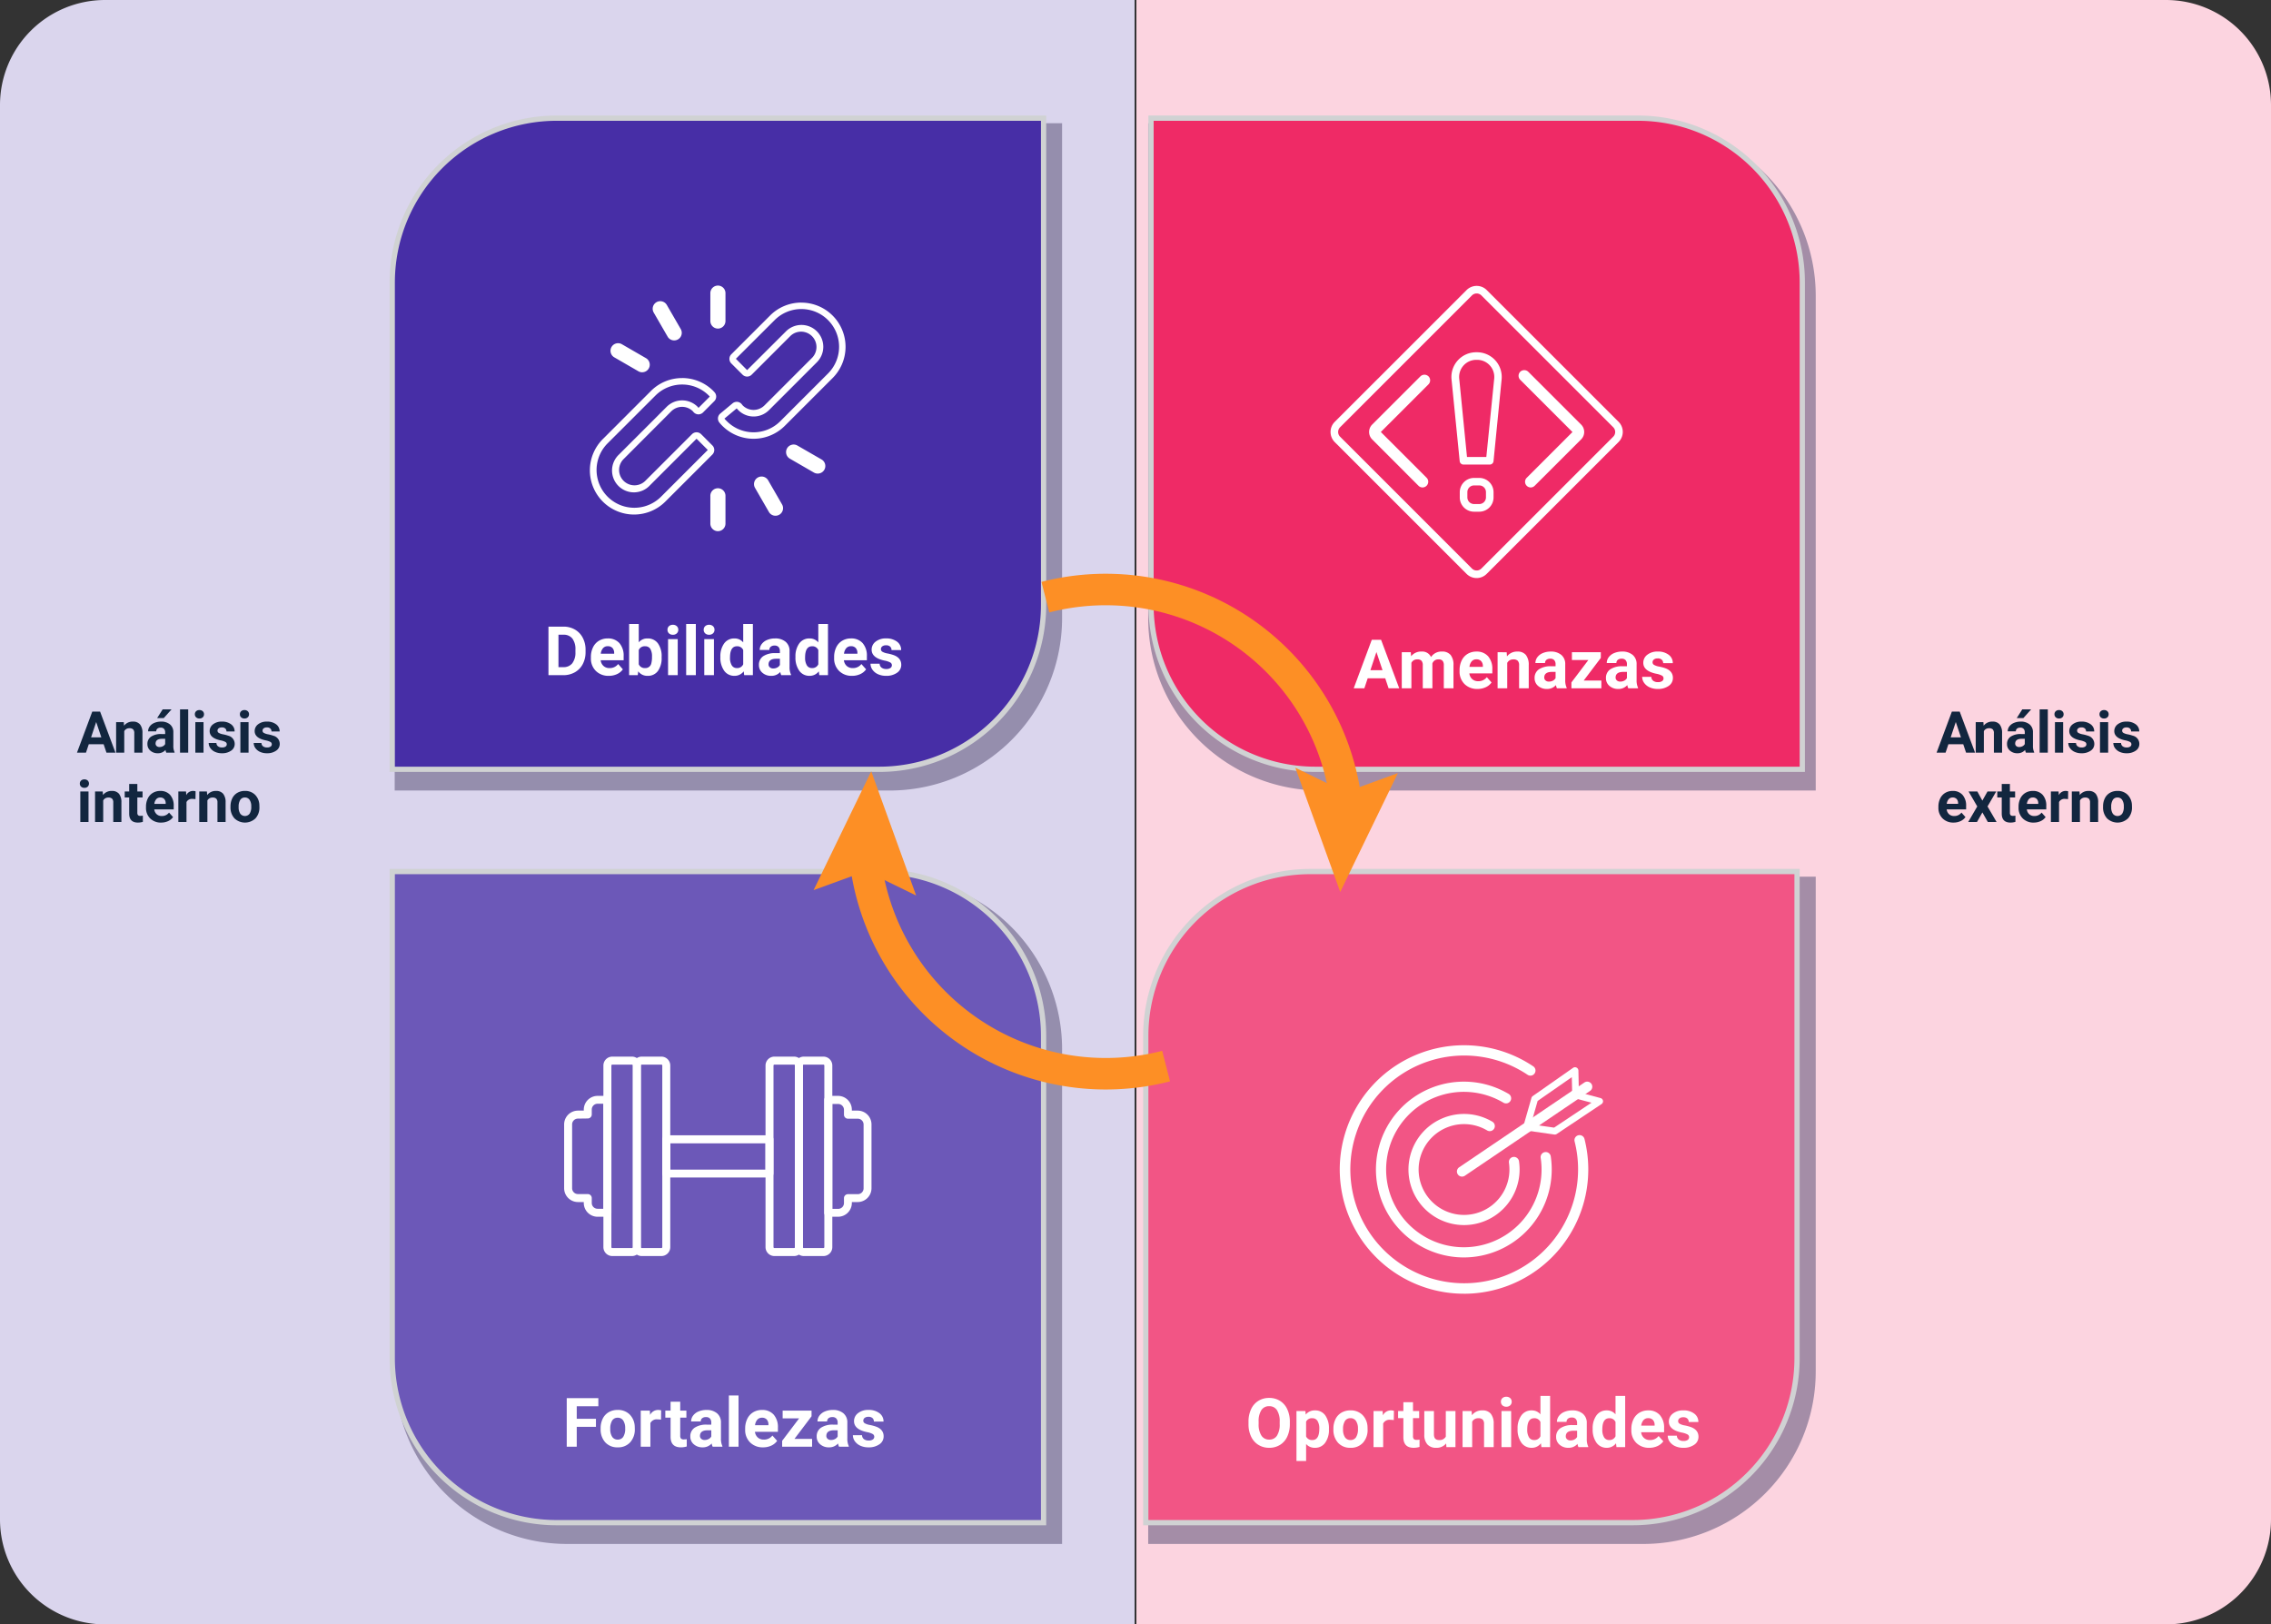 <svg xmlns="http://www.w3.org/2000/svg" width="864.7" height="618.58" viewBox="0 0 864.7 618.58">
  <rect x="0" y="0" width="864.7" height="618.58" fill="#333333" stroke="none"/>
  <g id="img7" transform="translate(9242.35 6785)">
    <g id="cf5_dafo_copia" data-name="cf5_dafo copia" transform="translate(-9430.01 -6866.42)">
      <path id="Trazado_113286" data-name="Trazado 113286" d="M227.66,81.42h392V700h-392a40,40,0,0,1-40-40V121.42a40,40,0,0,1,40-40Z" fill="#dad5ed"/>
      <path id="Trazado_113287" data-name="Trazado 113287" d="M620.36,81.42h392a40,40,0,0,1,40,40V660a40,40,0,0,1-40,40h-392Z" fill="#fcd4e0"/>
      <path id="Trazado_119907" data-name="Trazado 119907" d="M10.227-3.223H4.576L3.5,0H.075L5.9-15.641H8.884L14.738,0H11.312Zm-4.78-2.61h3.91L7.391-11.687ZM17.9-11.623l.1,1.343a4.058,4.058,0,0,1,3.341-1.558,3.372,3.372,0,0,1,2.75,1.085,5.062,5.062,0,0,1,.924,3.244V0H21.9V-7.434a2.014,2.014,0,0,0-.43-1.434,1.924,1.924,0,0,0-1.429-.446A2.136,2.136,0,0,0,18.08-8.2V0h-3.1V-11.623ZM34.1,0a3.447,3.447,0,0,1-.312-1.042A3.756,3.756,0,0,1,30.852.215a4.127,4.127,0,0,1-2.831-.988A3.178,3.178,0,0,1,26.9-3.266,3.285,3.285,0,0,1,28.268-6.1a6.758,6.758,0,0,1,3.958-1h1.429v-.666a1.915,1.915,0,0,0-.414-1.289,1.627,1.627,0,0,0-1.305-.483,1.85,1.85,0,0,0-1.23.376,1.277,1.277,0,0,0-.446,1.031h-3.1A3.118,3.118,0,0,1,27.78-10a4.118,4.118,0,0,1,1.762-1.348,6.42,6.42,0,0,1,2.557-.489,5.073,5.073,0,0,1,3.411,1.08,3.777,3.777,0,0,1,1.262,3.035v5.038a5.557,5.557,0,0,0,.462,2.5V0ZM31.529-2.159A2.674,2.674,0,0,0,32.8-2.465a2.011,2.011,0,0,0,.859-.822v-2H32.5q-2.331,0-2.481,1.611L30-3.491a1.243,1.243,0,0,0,.408.956A1.586,1.586,0,0,0,31.529-2.159ZM32.71-16.5h3.384l-2.976,3.33H30.594ZM42.432,0H39.317V-16.5h3.115Zm5.833,0H45.15V-11.623h3.115Zm-3.3-14.631a1.529,1.529,0,0,1,.467-1.149,1.755,1.755,0,0,1,1.273-.451,1.759,1.759,0,0,1,1.268.451,1.52,1.52,0,0,1,.473,1.149,1.524,1.524,0,0,1-.478,1.16,1.764,1.764,0,0,1-1.262.451,1.764,1.764,0,0,1-1.262-.451A1.524,1.524,0,0,1,44.967-14.631ZM57.117-3.212a1,1,0,0,0-.564-.9,6.406,6.406,0,0,0-1.81-.585Q50.6-5.564,50.6-8.218A3.194,3.194,0,0,1,51.88-10.8a5.178,5.178,0,0,1,3.357-1.037,5.573,5.573,0,0,1,3.54,1.042A3.284,3.284,0,0,1,60.1-8.089H57a1.5,1.5,0,0,0-.43-1.1,1.818,1.818,0,0,0-1.343-.435,1.858,1.858,0,0,0-1.214.354,1.119,1.119,0,0,0-.43.9.957.957,0,0,0,.489.833,5.028,5.028,0,0,0,1.649.548,13.468,13.468,0,0,1,1.955.521,3.212,3.212,0,0,1,2.46,3.126A3.032,3.032,0,0,1,58.771-.768a5.885,5.885,0,0,1-3.523.983,6.147,6.147,0,0,1-2.594-.521,4.353,4.353,0,0,1-1.778-1.429,3.32,3.32,0,0,1-.645-1.96h2.943a1.621,1.621,0,0,0,.612,1.268,2.429,2.429,0,0,0,1.525.44,2.248,2.248,0,0,0,1.348-.338A1.053,1.053,0,0,0,57.117-3.212ZM65.41,0H62.294V-11.623H65.41Zm-3.3-14.631a1.529,1.529,0,0,1,.467-1.149,1.755,1.755,0,0,1,1.273-.451,1.759,1.759,0,0,1,1.268.451,1.52,1.52,0,0,1,.473,1.149,1.524,1.524,0,0,1-.478,1.16,1.764,1.764,0,0,1-1.262.451,1.764,1.764,0,0,1-1.262-.451A1.524,1.524,0,0,1,62.112-14.631ZM74.261-3.212a1,1,0,0,0-.564-.9,6.406,6.406,0,0,0-1.81-.585q-4.146-.87-4.146-3.523A3.194,3.194,0,0,1,69.024-10.8a5.178,5.178,0,0,1,3.357-1.037,5.573,5.573,0,0,1,3.54,1.042,3.284,3.284,0,0,1,1.327,2.707h-3.1a1.5,1.5,0,0,0-.43-1.1,1.818,1.818,0,0,0-1.343-.435,1.858,1.858,0,0,0-1.214.354,1.119,1.119,0,0,0-.43.9.957.957,0,0,0,.489.833,5.028,5.028,0,0,0,1.649.548,13.468,13.468,0,0,1,1.955.521,3.212,3.212,0,0,1,2.46,3.126A3.032,3.032,0,0,1,75.915-.768a5.885,5.885,0,0,1-3.523.983A6.147,6.147,0,0,1,69.8-.306,4.353,4.353,0,0,1,68.02-1.735a3.32,3.32,0,0,1-.645-1.96h2.943a1.621,1.621,0,0,0,.612,1.268,2.429,2.429,0,0,0,1.525.44A2.248,2.248,0,0,0,73.8-2.326,1.053,1.053,0,0,0,74.261-3.212ZM4.469,26.4H1.354V14.777H4.469Zm-3.3-14.631a1.529,1.529,0,0,1,.467-1.149,1.755,1.755,0,0,1,1.273-.451,1.759,1.759,0,0,1,1.268.451,1.64,1.64,0,0,1-.005,2.31,1.764,1.764,0,0,1-1.262.451,1.764,1.764,0,0,1-1.262-.451A1.524,1.524,0,0,1,1.171,11.769Zm8.712,3.008.1,1.343a4.058,4.058,0,0,1,3.341-1.558,3.372,3.372,0,0,1,2.75,1.085,5.062,5.062,0,0,1,.924,3.244V26.4h-3.1V18.966a2.014,2.014,0,0,0-.43-1.434,1.924,1.924,0,0,0-1.429-.446A2.136,2.136,0,0,0,10.065,18.2v8.2h-3.1V14.777ZM23.063,11.92v2.857h1.987v2.277H23.063v5.8a1.385,1.385,0,0,0,.247.924,1.241,1.241,0,0,0,.945.279,4.951,4.951,0,0,0,.913-.075v2.353a6.391,6.391,0,0,1-1.88.279q-3.266,0-3.33-3.3V17.054h-1.7V14.777h1.7V11.92Zm9.066,14.7a5.706,5.706,0,0,1-4.163-1.568,5.575,5.575,0,0,1-1.606-4.179v-.3a7.021,7.021,0,0,1,.677-3.131,4.967,4.967,0,0,1,1.917-2.127,5.382,5.382,0,0,1,2.831-.747,4.824,4.824,0,0,1,3.754,1.5,6.111,6.111,0,0,1,1.37,4.265V21.6h-7.4a2.884,2.884,0,0,0,.908,1.826,2.744,2.744,0,0,0,1.917.688,3.351,3.351,0,0,0,2.8-1.3l1.525,1.708a4.66,4.66,0,0,1-1.891,1.542A6.2,6.2,0,0,1,32.13,26.615Zm-.354-9.55a1.94,1.94,0,0,0-1.5.626,3.241,3.241,0,0,0-.736,1.791h4.318v-.248a2.311,2.311,0,0,0-.559-1.6A2,2,0,0,0,31.775,17.065Zm13.428.623a8.434,8.434,0,0,0-1.117-.086,2.274,2.274,0,0,0-2.31,1.192V26.4h-3.1V14.777H41.6l.086,1.386a2.877,2.877,0,0,1,2.589-1.6,3.253,3.253,0,0,1,.967.14Zm4.351-2.911.1,1.343a4.058,4.058,0,0,1,3.341-1.558,3.372,3.372,0,0,1,2.75,1.085,5.062,5.062,0,0,1,.924,3.244V26.4h-3.1V18.966a2.014,2.014,0,0,0-.43-1.434,1.924,1.924,0,0,0-1.429-.446A2.136,2.136,0,0,0,49.736,18.2v8.2h-3.1V14.777Zm8.98,5.7A6.893,6.893,0,0,1,59.2,17.4,4.876,4.876,0,0,1,61.118,15.3a5.594,5.594,0,0,1,2.906-.741A5.293,5.293,0,0,1,67.864,16a5.777,5.777,0,0,1,1.66,3.91l.021.795A6.075,6.075,0,0,1,68.052,25,5.787,5.787,0,0,1,60.033,25a6.182,6.182,0,0,1-1.5-4.383Zm3.1.22a4.345,4.345,0,0,0,.623,2.534,2.238,2.238,0,0,0,3.545.011,4.754,4.754,0,0,0,.634-2.77,4.3,4.3,0,0,0-.634-2.518,2.06,2.06,0,0,0-1.783-.893,2.027,2.027,0,0,0-1.762.888A4.834,4.834,0,0,0,61.639,20.7Z" transform="translate(216.89 368.05)" fill="#12263f"/>
      <path id="Trazado_119902" data-name="Trazado 119902" d="M10.227-3.223H4.576L3.5,0H.075L5.9-15.641H8.884L14.738,0H11.312Zm-4.78-2.61h3.91L7.391-11.687ZM17.9-11.623l.1,1.343a4.058,4.058,0,0,1,3.341-1.558,3.372,3.372,0,0,1,2.75,1.085,5.062,5.062,0,0,1,.924,3.244V0H21.9V-7.434a2.014,2.014,0,0,0-.43-1.434,1.924,1.924,0,0,0-1.429-.446A2.136,2.136,0,0,0,18.08-8.2V0h-3.1V-11.623ZM34.1,0a3.447,3.447,0,0,1-.312-1.042A3.756,3.756,0,0,1,30.852.215a4.127,4.127,0,0,1-2.831-.988A3.178,3.178,0,0,1,26.9-3.266,3.285,3.285,0,0,1,28.268-6.1a6.758,6.758,0,0,1,3.958-1h1.429v-.666a1.915,1.915,0,0,0-.414-1.289,1.627,1.627,0,0,0-1.305-.483,1.85,1.85,0,0,0-1.23.376,1.277,1.277,0,0,0-.446,1.031h-3.1A3.118,3.118,0,0,1,27.78-10a4.118,4.118,0,0,1,1.762-1.348,6.42,6.42,0,0,1,2.557-.489,5.073,5.073,0,0,1,3.411,1.08,3.777,3.777,0,0,1,1.262,3.035v5.038a5.557,5.557,0,0,0,.462,2.5V0ZM31.529-2.159A2.674,2.674,0,0,0,32.8-2.465a2.011,2.011,0,0,0,.859-.822v-2H32.5q-2.331,0-2.481,1.611L30-3.491a1.243,1.243,0,0,0,.408.956A1.586,1.586,0,0,0,31.529-2.159ZM32.71-16.5h3.384l-2.976,3.33H30.594ZM42.432,0H39.317V-16.5h3.115Zm5.833,0H45.15V-11.623h3.115Zm-3.3-14.631a1.529,1.529,0,0,1,.467-1.149,1.755,1.755,0,0,1,1.273-.451,1.759,1.759,0,0,1,1.268.451,1.52,1.52,0,0,1,.473,1.149,1.524,1.524,0,0,1-.478,1.16,1.764,1.764,0,0,1-1.262.451,1.764,1.764,0,0,1-1.262-.451A1.524,1.524,0,0,1,44.967-14.631ZM57.117-3.212a1,1,0,0,0-.564-.9,6.406,6.406,0,0,0-1.81-.585Q50.6-5.564,50.6-8.218A3.194,3.194,0,0,1,51.88-10.8a5.178,5.178,0,0,1,3.357-1.037,5.573,5.573,0,0,1,3.54,1.042A3.284,3.284,0,0,1,60.1-8.089H57a1.5,1.5,0,0,0-.43-1.1,1.818,1.818,0,0,0-1.343-.435,1.858,1.858,0,0,0-1.214.354,1.119,1.119,0,0,0-.43.9.957.957,0,0,0,.489.833,5.028,5.028,0,0,0,1.649.548,13.468,13.468,0,0,1,1.955.521,3.212,3.212,0,0,1,2.46,3.126A3.032,3.032,0,0,1,58.771-.768a5.885,5.885,0,0,1-3.523.983,6.147,6.147,0,0,1-2.594-.521,4.353,4.353,0,0,1-1.778-1.429,3.32,3.32,0,0,1-.645-1.96h2.943a1.621,1.621,0,0,0,.612,1.268,2.429,2.429,0,0,0,1.525.44,2.248,2.248,0,0,0,1.348-.338A1.053,1.053,0,0,0,57.117-3.212ZM65.41,0H62.294V-11.623H65.41Zm-3.3-14.631a1.529,1.529,0,0,1,.467-1.149,1.755,1.755,0,0,1,1.273-.451,1.759,1.759,0,0,1,1.268.451,1.52,1.52,0,0,1,.473,1.149,1.524,1.524,0,0,1-.478,1.16,1.764,1.764,0,0,1-1.262.451,1.764,1.764,0,0,1-1.262-.451A1.524,1.524,0,0,1,62.112-14.631ZM74.261-3.212a1,1,0,0,0-.564-.9,6.406,6.406,0,0,0-1.81-.585q-4.146-.87-4.146-3.523A3.194,3.194,0,0,1,69.024-10.8a5.178,5.178,0,0,1,3.357-1.037,5.573,5.573,0,0,1,3.54,1.042,3.284,3.284,0,0,1,1.327,2.707h-3.1a1.5,1.5,0,0,0-.43-1.1,1.818,1.818,0,0,0-1.343-.435,1.858,1.858,0,0,0-1.214.354,1.119,1.119,0,0,0-.43.9.957.957,0,0,0,.489.833,5.028,5.028,0,0,0,1.649.548,13.468,13.468,0,0,1,1.955.521,3.212,3.212,0,0,1,2.46,3.126A3.032,3.032,0,0,1,75.915-.768a5.885,5.885,0,0,1-3.523.983A6.147,6.147,0,0,1,69.8-.306,4.353,4.353,0,0,1,68.02-1.735a3.32,3.32,0,0,1-.645-1.96h2.943a1.621,1.621,0,0,0,.612,1.268,2.429,2.429,0,0,0,1.525.44A2.248,2.248,0,0,0,73.8-2.326,1.053,1.053,0,0,0,74.261-3.212ZM6.542,26.615a5.706,5.706,0,0,1-4.163-1.568A5.575,5.575,0,0,1,.773,20.868v-.3a7.021,7.021,0,0,1,.677-3.131,4.967,4.967,0,0,1,1.917-2.127A5.382,5.382,0,0,1,6.2,14.562a4.824,4.824,0,0,1,3.754,1.5,6.111,6.111,0,0,1,1.37,4.265V21.6h-7.4a2.884,2.884,0,0,0,.908,1.826,2.744,2.744,0,0,0,1.917.688,3.351,3.351,0,0,0,2.8-1.3l1.525,1.708a4.66,4.66,0,0,1-1.891,1.542A6.2,6.2,0,0,1,6.542,26.615Zm-.354-9.55a1.94,1.94,0,0,0-1.5.626,3.241,3.241,0,0,0-.736,1.791H8.271v-.248a2.311,2.311,0,0,0-.559-1.6A2,2,0,0,0,6.188,17.065ZM17.51,18.247l1.955-3.47h3.319L19.476,20.47l3.448,5.93h-3.33l-2.073-3.652L15.458,26.4H12.117l3.448-5.93-3.3-5.693H15.6ZM27.994,11.92v2.857h1.987v2.277H27.994v5.8a1.385,1.385,0,0,0,.247.924,1.241,1.241,0,0,0,.945.279,4.951,4.951,0,0,0,.913-.075v2.353a6.391,6.391,0,0,1-1.88.279q-3.266,0-3.33-3.3V17.054h-1.7V14.777h1.7V11.92Zm9.066,14.7A5.706,5.706,0,0,1,32.9,25.046a5.575,5.575,0,0,1-1.606-4.179v-.3a7.021,7.021,0,0,1,.677-3.131,4.967,4.967,0,0,1,1.917-2.127,5.382,5.382,0,0,1,2.831-.747,4.824,4.824,0,0,1,3.754,1.5,6.111,6.111,0,0,1,1.37,4.265V21.6h-7.4a2.884,2.884,0,0,0,.908,1.826,2.744,2.744,0,0,0,1.917.688,3.351,3.351,0,0,0,2.8-1.3l1.525,1.708A4.66,4.66,0,0,1,39.7,26.062,6.2,6.2,0,0,1,37.061,26.615Zm-.354-9.55a1.94,1.94,0,0,0-1.5.626,3.241,3.241,0,0,0-.736,1.791H38.79v-.248a2.311,2.311,0,0,0-.559-1.6A2,2,0,0,0,36.706,17.065Zm13.428.623a8.434,8.434,0,0,0-1.117-.086,2.274,2.274,0,0,0-2.31,1.192V26.4H43.6V14.777h2.933l.086,1.386a2.877,2.877,0,0,1,2.589-1.6,3.253,3.253,0,0,1,.967.14Zm4.351-2.911.1,1.343a4.058,4.058,0,0,1,3.341-1.558,3.372,3.372,0,0,1,2.75,1.085,5.062,5.062,0,0,1,.924,3.244V26.4h-3.1V18.966a2.014,2.014,0,0,0-.43-1.434,1.924,1.924,0,0,0-1.429-.446A2.136,2.136,0,0,0,54.667,18.2v8.2h-3.1V14.777Zm8.98,5.7a6.893,6.893,0,0,1,.666-3.083A4.876,4.876,0,0,1,66.048,15.3a5.594,5.594,0,0,1,2.906-.741A5.293,5.293,0,0,1,72.794,16a5.777,5.777,0,0,1,1.66,3.91l.021.795A6.075,6.075,0,0,1,72.982,25,5.787,5.787,0,0,1,64.963,25a6.182,6.182,0,0,1-1.5-4.383Zm3.1.22a4.345,4.345,0,0,0,.623,2.534,2.238,2.238,0,0,0,3.545.011,4.754,4.754,0,0,0,.634-2.77,4.3,4.3,0,0,0-.634-2.518,2.06,2.06,0,0,0-1.783-.893,2.027,2.027,0,0,0-1.762.888A4.834,4.834,0,0,0,66.569,20.7Z" transform="translate(924.95 368.05)" fill="#12263f"/>
    </g>
    <g id="cf5_dafo" transform="translate(-9243 -6762.16)">
      <g id="Grupo_55976" data-name="Grupo 55976" opacity="0.56">
        <path id="Trazado_113338" data-name="Trazado 113338" d="M405.05,24.08V212.6a65.69,65.69,0,0,1-65.62,65.6H150.93V89.69a65.68,65.68,0,0,1,65.6-65.61Z" fill="#5e567b"/>
        <path id="Trazado_113339" data-name="Trazado 113339" d="M692,89.69V278.2H503.45a65.69,65.69,0,0,1-65.62-65.6V24.08H626.35A65.69,65.69,0,0,1,692,89.69Z" fill="#5e567b"/>
        <path id="Trazado_113340" data-name="Trazado 113340" d="M405.05,376.6V565.11H216.53a65.67,65.67,0,0,1-65.6-65.61V311h188.5a65.68,65.68,0,0,1,65.62,65.6Z" fill="#5e567b"/>
        <path id="Trazado_113341" data-name="Trazado 113341" d="M692,311V499.5a65.68,65.68,0,0,1-65.61,65.61H437.83V376.6A65.68,65.68,0,0,1,503.45,311Z" fill="#5e567b"/>
      </g>
      <path id="Trazado_113342" data-name="Trazado 113342" d="M684.89,309.06V494.5A62.61,62.61,0,0,1,622.35,557H436.91V371.6a62.6,62.6,0,0,1,62.54-62.54Z" fill="#f25585" stroke="#d0d2d3" stroke-miterlimit="10" stroke-width="2"/>
      <path id="Trazado_119904" data-name="Trazado 119904" d="M16.834-8.823a11.159,11.159,0,0,1-.965,4.786A7.266,7.266,0,0,1,13.108-.863,7.638,7.638,0,0,1,8.988.254a7.69,7.69,0,0,1-4.1-1.1A7.338,7.338,0,0,1,2.095-4.005a10.839,10.839,0,0,1-1-4.716v-.914a11.1,11.1,0,0,1,.984-4.805,7.326,7.326,0,0,1,2.78-3.187,7.648,7.648,0,0,1,4.107-1.111,7.648,7.648,0,0,1,4.107,1.111,7.326,7.326,0,0,1,2.78,3.187,11.068,11.068,0,0,1,.984,4.792Zm-3.859-.838a7.779,7.779,0,0,0-1.041-4.418A3.393,3.393,0,0,0,8.963-15.59,3.394,3.394,0,0,0,6-14.1,7.69,7.69,0,0,0,4.951-9.725v.9A7.876,7.876,0,0,0,5.992-4.431a3.384,3.384,0,0,0,3,1.562,3.353,3.353,0,0,0,2.945-1.5A7.83,7.83,0,0,0,12.975-8.76Zm18.751,2.92a8.238,8.238,0,0,1-1.441,5.084A4.62,4.62,0,0,1,26.394.254a4.279,4.279,0,0,1-3.364-1.447V5.281H19.36V-13.736h3.4l.127,1.346a4.312,4.312,0,0,1,3.479-1.6,4.651,4.651,0,0,1,3.948,1.879,8.461,8.461,0,0,1,1.409,5.18Zm-3.669-.267a5.406,5.406,0,0,0-.679-2.958A2.212,2.212,0,0,0,25.4-11.007a2.4,2.4,0,0,0-2.374,1.32v5.624a2.443,2.443,0,0,0,2.4,1.358Q28.057-2.7,28.057-7.008ZM33.427-7a8.146,8.146,0,0,1,.787-3.644,5.762,5.762,0,0,1,2.266-2.476,6.611,6.611,0,0,1,3.434-.876,6.255,6.255,0,0,1,4.539,1.7,6.827,6.827,0,0,1,1.961,4.621l.025.939a7.18,7.18,0,0,1-1.765,5.072A6.134,6.134,0,0,1,39.939.254,6.164,6.164,0,0,1,35.2-1.65a7.306,7.306,0,0,1-1.771-5.18Zm3.669.26a5.135,5.135,0,0,0,.736,2.994A2.429,2.429,0,0,0,39.939-2.7a2.435,2.435,0,0,0,2.082-1.024A5.618,5.618,0,0,0,42.771-7a5.083,5.083,0,0,0-.749-2.975,2.435,2.435,0,0,0-2.107-1.055,2.4,2.4,0,0,0-2.082,1.049A5.713,5.713,0,0,0,37.1-6.735ZM56.418-10.3a9.968,9.968,0,0,0-1.32-.1,2.687,2.687,0,0,0-2.729,1.409V0H48.7V-13.736h3.466l.1,1.638a3.4,3.4,0,0,1,3.06-1.892,3.844,3.844,0,0,1,1.143.165Zm7.312-6.817v3.377h2.349v2.691H63.73v6.855A1.637,1.637,0,0,0,64.022-3.1a1.466,1.466,0,0,0,1.117.33,5.851,5.851,0,0,0,1.079-.089v2.78A7.553,7.553,0,0,1,64,.254q-3.859,0-3.936-3.9v-7.4H58.055v-2.691h2.006v-3.377ZM76.349-1.4A4.6,4.6,0,0,1,72.591.254a4.339,4.339,0,0,1-3.371-1.27,5.419,5.419,0,0,1-1.187-3.72v-9H71.7v8.884Q71.7-2.7,73.658-2.7A2.649,2.649,0,0,0,76.222-4v-9.736H79.9V0H76.451Zm9.7-12.34.114,1.587a4.8,4.8,0,0,1,3.948-1.841,3.986,3.986,0,0,1,3.25,1.282,5.983,5.983,0,0,1,1.092,3.834V0H90.784V-8.785a2.38,2.38,0,0,0-.508-1.695,2.273,2.273,0,0,0-1.688-.527,2.524,2.524,0,0,0-2.323,1.32V0H82.6V-13.736ZM101.1,0H97.423V-13.736H101.1Zm-3.9-17.291a1.807,1.807,0,0,1,.552-1.358,2.075,2.075,0,0,1,1.5-.533,2.079,2.079,0,0,1,1.5.533,1.8,1.8,0,0,1,.559,1.358,1.8,1.8,0,0,1-.565,1.371,2.084,2.084,0,0,1-1.492.533,2.084,2.084,0,0,1-1.492-.533A1.8,1.8,0,0,1,97.208-17.291ZM103.555-6.97A8.278,8.278,0,0,1,105-12.086a4.675,4.675,0,0,1,3.942-1.9,4.207,4.207,0,0,1,3.313,1.5V-19.5h3.682V0H112.62l-.178-1.46A4.318,4.318,0,0,1,108.913.254a4.663,4.663,0,0,1-3.891-1.911A8.545,8.545,0,0,1,103.555-6.97Zm3.669.273a5.423,5.423,0,0,0,.673,2.963,2.192,2.192,0,0,0,1.955,1.03,2.455,2.455,0,0,0,2.4-1.437V-9.57a2.42,2.42,0,0,0-2.374-1.437Q107.224-11.007,107.224-6.7ZM126.737,0a4.074,4.074,0,0,1-.368-1.231A4.439,4.439,0,0,1,122.9.254a4.877,4.877,0,0,1-3.345-1.168,3.756,3.756,0,0,1-1.327-2.945,3.882,3.882,0,0,1,1.619-3.352,7.987,7.987,0,0,1,4.678-1.181h1.688v-.787a2.264,2.264,0,0,0-.489-1.523,1.923,1.923,0,0,0-1.542-.571,2.186,2.186,0,0,0-1.454.444A1.509,1.509,0,0,0,122.2-9.61h-3.669a3.686,3.686,0,0,1,.736-2.209,4.867,4.867,0,0,1,2.082-1.593,7.588,7.588,0,0,1,3.021-.578,6,6,0,0,1,4.031,1.276A4.463,4.463,0,0,1,129.9-9.128v5.954a6.567,6.567,0,0,0,.546,2.958V0ZM123.7-2.552a3.16,3.16,0,0,0,1.5-.362,2.376,2.376,0,0,0,1.016-.971V-6.246h-1.371q-2.755,0-2.933,1.9l-.013.216A1.469,1.469,0,0,0,122.382-3,1.874,1.874,0,0,0,123.7-2.552Zm8.442-4.418a8.278,8.278,0,0,1,1.441-5.116,4.675,4.675,0,0,1,3.942-1.9,4.207,4.207,0,0,1,3.313,1.5V-19.5h3.682V0h-3.313l-.178-1.46A4.318,4.318,0,0,1,137.5.254a4.663,4.663,0,0,1-3.891-1.911A8.545,8.545,0,0,1,132.145-6.97Zm3.669.273a5.423,5.423,0,0,0,.673,2.963,2.192,2.192,0,0,0,1.955,1.03,2.455,2.455,0,0,0,2.4-1.437V-9.57a2.42,2.42,0,0,0-2.374-1.437Q135.814-11.007,135.814-6.7ZM153.689.254A6.743,6.743,0,0,1,148.77-1.6a6.588,6.588,0,0,1-1.9-4.938v-.355a8.3,8.3,0,0,1,.8-3.7,5.87,5.87,0,0,1,2.266-2.514,6.36,6.36,0,0,1,3.345-.882,5.7,5.7,0,0,1,4.437,1.777,7.222,7.222,0,0,1,1.619,5.04v1.5h-8.747a3.408,3.408,0,0,0,1.073,2.158,3.243,3.243,0,0,0,2.266.813,3.96,3.96,0,0,0,3.313-1.536l1.8,2.019A5.508,5.508,0,0,1,156.812-.4,7.331,7.331,0,0,1,153.689.254Zm-.419-11.286a2.293,2.293,0,0,0-1.771.74,3.83,3.83,0,0,0-.87,2.117h5.1v-.293a2.731,2.731,0,0,0-.66-1.894A2.365,2.365,0,0,0,153.27-11.032ZM168.86-3.8a1.182,1.182,0,0,0-.667-1.06,7.571,7.571,0,0,0-2.139-.692q-4.9-1.028-4.9-4.164a3.774,3.774,0,0,1,1.517-3.053,6.12,6.12,0,0,1,3.967-1.225,6.587,6.587,0,0,1,4.183,1.231,3.881,3.881,0,0,1,1.568,3.2H168.72a1.775,1.775,0,0,0-.508-1.3,2.149,2.149,0,0,0-1.587-.514,2.2,2.2,0,0,0-1.435.419,1.322,1.322,0,0,0-.508,1.066,1.131,1.131,0,0,0,.578.984,5.942,5.942,0,0,0,1.949.647,15.917,15.917,0,0,1,2.311.616q2.907,1.066,2.907,3.694a3.583,3.583,0,0,1-1.612,3.041A6.955,6.955,0,0,1,166.651.254a7.264,7.264,0,0,1-3.066-.616,5.144,5.144,0,0,1-2.1-1.688,3.923,3.923,0,0,1-.762-2.317H164.2a1.915,1.915,0,0,0,.724,1.5,2.87,2.87,0,0,0,1.8.521,2.657,2.657,0,0,0,1.593-.4A1.244,1.244,0,0,0,168.86-3.8Z" transform="translate(474.93 528.24)" fill="#fff"/>
      <path id="Trazado_113343" data-name="Trazado 113343" d="M398,22.16V207.6a62.6,62.6,0,0,1-62.54,62.52H150V84.69a62.61,62.61,0,0,1,62.54-62.53Z" fill="#472ea6" stroke="#d0d2d3" stroke-miterlimit="10" stroke-width="2"/>
      <path id="Trazado_113344" data-name="Trazado 113344" d="M686.89,84.69V270.12H501.45a62.6,62.6,0,0,1-62.54-62.52V22.16H624.35a62.61,62.61,0,0,1,62.54,62.53Z" fill="#ef2a66" stroke="#d0d2d3" stroke-miterlimit="10" stroke-width="2"/>
      <path id="Trazado_113345" data-name="Trazado 113345" d="M398,371.6V557H212.53A62.62,62.62,0,0,1,150,494.5V309.06H335.43A62.6,62.6,0,0,1,398,371.6Z" fill="#6c58b8" stroke="#d0d2d3" stroke-miterlimit="10" stroke-width="2"/>
      <path id="Trazado_119906" data-name="Trazado 119906" d="M1.65,0V-18.484H7.338a8.637,8.637,0,0,1,4.361,1.1,7.658,7.658,0,0,1,3,3.123,9.633,9.633,0,0,1,1.079,4.6v.851a9.66,9.66,0,0,1-1.06,4.583,7.592,7.592,0,0,1-2.99,3.11A8.7,8.7,0,0,1,7.376,0ZM5.459-15.4V-3.06H7.3a4.136,4.136,0,0,0,3.415-1.46A6.6,6.6,0,0,0,11.921-8.7v-.978a6.7,6.7,0,0,0-1.168-4.272A4.122,4.122,0,0,0,7.338-15.4ZM24.629.254A6.743,6.743,0,0,1,19.709-1.6a6.588,6.588,0,0,1-1.9-4.938v-.355a8.3,8.3,0,0,1,.8-3.7,5.87,5.87,0,0,1,2.266-2.514,6.36,6.36,0,0,1,3.345-.882,5.7,5.7,0,0,1,4.437,1.777,7.222,7.222,0,0,1,1.619,5.04v1.5H21.531A3.408,3.408,0,0,0,22.6-3.517,3.243,3.243,0,0,0,24.87-2.7,3.96,3.96,0,0,0,28.184-4.24l1.8,2.019A5.508,5.508,0,0,1,27.752-.4,7.331,7.331,0,0,1,24.629.254ZM24.21-11.032a2.293,2.293,0,0,0-1.771.74,3.83,3.83,0,0,0-.87,2.117h5.1v-.293a2.731,2.731,0,0,0-.66-1.894A2.365,2.365,0,0,0,24.21-11.032ZM44.738-6.741a8.318,8.318,0,0,1-1.409,5.148A4.668,4.668,0,0,1,39.394.254,4.289,4.289,0,0,1,35.826-1.46L35.661,0h-3.3V-19.5h3.669v7a4.178,4.178,0,0,1,3.339-1.485,4.706,4.706,0,0,1,3.942,1.847,8.33,8.33,0,0,1,1.428,5.2Zm-3.669-.267a5.464,5.464,0,0,0-.66-3.041,2.232,2.232,0,0,0-1.968-.958,2.42,2.42,0,0,0-2.412,1.435v5.421A2.453,2.453,0,0,0,38.467-2.7,2.265,2.265,0,0,0,40.8-4.456,9.038,9.038,0,0,0,41.069-7.008ZM50.87,0H47.188V-13.736H50.87Zm-3.9-17.291a1.807,1.807,0,0,1,.552-1.358,2.075,2.075,0,0,1,1.5-.533,2.079,2.079,0,0,1,1.5.533,1.8,1.8,0,0,1,.559,1.358,1.8,1.8,0,0,1-.565,1.371,2.084,2.084,0,0,1-1.492.533,2.084,2.084,0,0,1-1.492-.533A1.8,1.8,0,0,1,46.973-17.291ZM57.764,0H54.082V-19.5h3.682Zm6.894,0H60.976V-13.736h3.682Zm-3.9-17.291a1.807,1.807,0,0,1,.552-1.358,2.075,2.075,0,0,1,1.5-.533,2.079,2.079,0,0,1,1.5.533,1.8,1.8,0,0,1,.559,1.358,1.8,1.8,0,0,1-.565,1.371,2.084,2.084,0,0,1-1.492.533,2.084,2.084,0,0,1-1.492-.533A1.8,1.8,0,0,1,60.76-17.291ZM67.107-6.97a8.278,8.278,0,0,1,1.441-5.116,4.675,4.675,0,0,1,3.942-1.9,4.207,4.207,0,0,1,3.313,1.5V-19.5h3.682V0H76.172l-.178-1.46A4.318,4.318,0,0,1,72.465.254a4.663,4.663,0,0,1-3.891-1.911A8.545,8.545,0,0,1,67.107-6.97Zm3.669.273a5.423,5.423,0,0,0,.673,2.963A2.192,2.192,0,0,0,73.4-2.7a2.455,2.455,0,0,0,2.4-1.437V-9.57a2.42,2.42,0,0,0-2.374-1.437Q70.776-11.007,70.776-6.7ZM90.289,0a4.074,4.074,0,0,1-.368-1.231A4.439,4.439,0,0,1,86.455.254,4.877,4.877,0,0,1,83.11-.914a3.756,3.756,0,0,1-1.327-2.945A3.882,3.882,0,0,1,83.4-7.211,7.987,7.987,0,0,1,88.08-8.392h1.688v-.787A2.264,2.264,0,0,0,89.28-10.7a1.923,1.923,0,0,0-1.542-.571,2.186,2.186,0,0,0-1.454.444,1.509,1.509,0,0,0-.527,1.219H82.088a3.686,3.686,0,0,1,.736-2.209,4.867,4.867,0,0,1,2.082-1.593,7.588,7.588,0,0,1,3.021-.578,6,6,0,0,1,4.031,1.276A4.463,4.463,0,0,1,93.45-9.128v5.954A6.567,6.567,0,0,0,94-.216V0ZM87.255-2.552a3.16,3.16,0,0,0,1.5-.362,2.376,2.376,0,0,0,1.016-.971V-6.246H88.4q-2.755,0-2.933,1.9l-.013.216A1.469,1.469,0,0,0,85.935-3,1.874,1.874,0,0,0,87.255-2.552ZM95.7-6.97a8.278,8.278,0,0,1,1.441-5.116,4.675,4.675,0,0,1,3.942-1.9,4.207,4.207,0,0,1,3.313,1.5V-19.5h3.682V0h-3.313l-.178-1.46A4.318,4.318,0,0,1,101.055.254a4.663,4.663,0,0,1-3.891-1.911A8.545,8.545,0,0,1,95.7-6.97Zm3.669.273a5.423,5.423,0,0,0,.673,2.963,2.192,2.192,0,0,0,1.955,1.03,2.455,2.455,0,0,0,2.4-1.437V-9.57a2.42,2.42,0,0,0-2.374-1.437Q99.366-11.007,99.366-6.7ZM117.241.254A6.743,6.743,0,0,1,112.322-1.6a6.588,6.588,0,0,1-1.9-4.938v-.355a8.3,8.3,0,0,1,.8-3.7,5.87,5.87,0,0,1,2.266-2.514,6.36,6.36,0,0,1,3.345-.882,5.7,5.7,0,0,1,4.437,1.777,7.222,7.222,0,0,1,1.619,5.04v1.5h-8.747a3.408,3.408,0,0,0,1.073,2.158,3.243,3.243,0,0,0,2.266.813A3.96,3.96,0,0,0,120.8-4.24l1.8,2.019A5.508,5.508,0,0,1,120.364-.4,7.331,7.331,0,0,1,117.241.254Zm-.419-11.286a2.293,2.293,0,0,0-1.771.74,3.83,3.83,0,0,0-.87,2.117h5.1v-.293a2.731,2.731,0,0,0-.66-1.894A2.365,2.365,0,0,0,116.822-11.032ZM132.412-3.8a1.182,1.182,0,0,0-.667-1.06,7.571,7.571,0,0,0-2.139-.692q-4.9-1.028-4.9-4.164a3.774,3.774,0,0,1,1.517-3.053,6.12,6.12,0,0,1,3.967-1.225,6.587,6.587,0,0,1,4.183,1.231,3.881,3.881,0,0,1,1.568,3.2h-3.669a1.775,1.775,0,0,0-.508-1.3,2.149,2.149,0,0,0-1.587-.514,2.2,2.2,0,0,0-1.435.419,1.322,1.322,0,0,0-.508,1.066,1.131,1.131,0,0,0,.578.984,5.942,5.942,0,0,0,1.949.647,15.917,15.917,0,0,1,2.311.616q2.907,1.066,2.907,3.694a3.583,3.583,0,0,1-1.612,3.041A6.955,6.955,0,0,1,130.2.254a7.264,7.264,0,0,1-3.066-.616,5.144,5.144,0,0,1-2.1-1.688,3.923,3.923,0,0,1-.762-2.317h3.479a1.915,1.915,0,0,0,.724,1.5,2.87,2.87,0,0,0,1.8.521,2.657,2.657,0,0,0,1.593-.4A1.244,1.244,0,0,0,132.412-3.8Z" transform="translate(207.83 234.27)" fill="#fff"/>
      <path id="Trazado_119903" data-name="Trazado 119903" d="M12.086-3.809H5.408L4.139,0H.089L6.97-18.484H10.5L17.418,0h-4.05ZM6.437-6.894h4.621L8.734-13.812Zm15.387-6.843.114,1.536a4.827,4.827,0,0,1,3.948-1.79A3.664,3.664,0,0,1,29.53-11.9a4.716,4.716,0,0,1,4.126-2.095,4.1,4.1,0,0,1,3.326,1.3,5.981,5.981,0,0,1,1.092,3.917V0H34.392V-8.76a2.616,2.616,0,0,0-.457-1.708,2.025,2.025,0,0,0-1.612-.54,2.29,2.29,0,0,0-2.285,1.574L30.05,0H26.381V-8.747a2.584,2.584,0,0,0-.47-1.727,2.045,2.045,0,0,0-1.6-.533,2.378,2.378,0,0,0-2.26,1.295V0H18.383V-13.736ZM47.214.254A6.743,6.743,0,0,1,42.295-1.6a6.588,6.588,0,0,1-1.9-4.938v-.355a8.3,8.3,0,0,1,.8-3.7,5.87,5.87,0,0,1,2.266-2.514,6.36,6.36,0,0,1,3.345-.882,5.7,5.7,0,0,1,4.437,1.777,7.222,7.222,0,0,1,1.619,5.04v1.5H44.117a3.408,3.408,0,0,0,1.073,2.158,3.243,3.243,0,0,0,2.266.813A3.96,3.96,0,0,0,50.769-4.24l1.8,2.019A5.508,5.508,0,0,1,50.337-.4,7.331,7.331,0,0,1,47.214.254ZM46.8-11.032a2.293,2.293,0,0,0-1.771.74,3.83,3.83,0,0,0-.87,2.117h5.1v-.293a2.731,2.731,0,0,0-.66-1.894A2.365,2.365,0,0,0,46.8-11.032Zm11.527-2.7.114,1.587a4.8,4.8,0,0,1,3.948-1.841,3.986,3.986,0,0,1,3.25,1.282,5.983,5.983,0,0,1,1.092,3.834V0H63.058V-8.785a2.38,2.38,0,0,0-.508-1.695,2.273,2.273,0,0,0-1.688-.527,2.524,2.524,0,0,0-2.323,1.32V0H54.87V-13.736ZM77.467,0A4.074,4.074,0,0,1,77.1-1.231,4.439,4.439,0,0,1,73.633.254,4.877,4.877,0,0,1,70.288-.914a3.756,3.756,0,0,1-1.327-2.945A3.882,3.882,0,0,1,70.58-7.211a7.987,7.987,0,0,1,4.678-1.181h1.688v-.787a2.264,2.264,0,0,0-.489-1.523,1.923,1.923,0,0,0-1.542-.571,2.186,2.186,0,0,0-1.454.444,1.509,1.509,0,0,0-.527,1.219H69.266A3.686,3.686,0,0,1,70-11.819a4.867,4.867,0,0,1,2.082-1.593,7.588,7.588,0,0,1,3.021-.578,6,6,0,0,1,4.031,1.276,4.463,4.463,0,0,1,1.492,3.586v5.954a6.567,6.567,0,0,0,.546,2.958V0ZM74.433-2.552a3.16,3.16,0,0,0,1.5-.362,2.376,2.376,0,0,0,1.016-.971V-6.246H75.576q-2.755,0-2.933,1.9l-.013.216A1.469,1.469,0,0,0,73.113-3,1.874,1.874,0,0,0,74.433-2.552Zm13.229-.406h6.716V0h-11.4V-2.234l6.462-8.544H83.167v-2.958H94.174v2.162ZM104.635,0a4.074,4.074,0,0,1-.368-1.231A4.439,4.439,0,0,1,100.8.254,4.877,4.877,0,0,1,97.456-.914a3.756,3.756,0,0,1-1.327-2.945,3.882,3.882,0,0,1,1.619-3.352,7.987,7.987,0,0,1,4.678-1.181h1.688v-.787a2.264,2.264,0,0,0-.489-1.523,1.923,1.923,0,0,0-1.542-.571,2.186,2.186,0,0,0-1.454.444A1.509,1.509,0,0,0,100.1-9.61H96.434a3.686,3.686,0,0,1,.736-2.209,4.867,4.867,0,0,1,2.082-1.593,7.588,7.588,0,0,1,3.021-.578,6,6,0,0,1,4.031,1.276A4.463,4.463,0,0,1,107.8-9.128v5.954a6.567,6.567,0,0,0,.546,2.958V0ZM101.6-2.552a3.16,3.16,0,0,0,1.5-.362,2.376,2.376,0,0,0,1.016-.971V-6.246h-1.371q-2.755,0-2.933,1.9l-.013.216A1.469,1.469,0,0,0,100.281-3,1.874,1.874,0,0,0,101.6-2.552ZM118.054-3.8a1.182,1.182,0,0,0-.667-1.06,7.571,7.571,0,0,0-2.139-.692q-4.9-1.028-4.9-4.164a3.774,3.774,0,0,1,1.517-3.053,6.12,6.12,0,0,1,3.967-1.225,6.587,6.587,0,0,1,4.183,1.231,3.881,3.881,0,0,1,1.568,3.2h-3.669a1.775,1.775,0,0,0-.508-1.3,2.149,2.149,0,0,0-1.587-.514,2.2,2.2,0,0,0-1.435.419,1.323,1.323,0,0,0-.508,1.066,1.13,1.13,0,0,0,.578.984,5.942,5.942,0,0,0,1.949.647,15.917,15.917,0,0,1,2.311.616q2.907,1.066,2.907,3.694a3.583,3.583,0,0,1-1.612,3.041A6.955,6.955,0,0,1,115.845.254a7.264,7.264,0,0,1-3.066-.616,5.144,5.144,0,0,1-2.1-1.688,3.923,3.923,0,0,1-.762-2.317H113.4a1.915,1.915,0,0,0,.724,1.5,2.87,2.87,0,0,0,1.8.521,2.657,2.657,0,0,0,1.593-.4A1.244,1.244,0,0,0,118.054-3.8Z" transform="translate(516 239.27)" fill="#fff"/>
      <path id="Trazado_119905" data-name="Trazado 119905" d="M12.771-7.554H5.459V0H1.65V-18.484H13.686V-15.4H5.459v4.773h7.313ZM14.555-7a8.146,8.146,0,0,1,.787-3.644,5.762,5.762,0,0,1,2.266-2.476,6.611,6.611,0,0,1,3.434-.876,6.255,6.255,0,0,1,4.539,1.7,6.827,6.827,0,0,1,1.961,4.621l.025.939A7.18,7.18,0,0,1,25.8-1.657,6.134,6.134,0,0,1,21.068.254a6.164,6.164,0,0,1-4.742-1.9,7.306,7.306,0,0,1-1.771-5.18Zm3.669.26a5.135,5.135,0,0,0,.736,2.994A2.429,2.429,0,0,0,21.068-2.7,2.435,2.435,0,0,0,23.15-3.728,5.618,5.618,0,0,0,23.9-7a5.083,5.083,0,0,0-.749-2.975,2.435,2.435,0,0,0-2.107-1.055,2.4,2.4,0,0,0-2.082,1.049A5.713,5.713,0,0,0,18.224-6.735ZM37.547-10.3a9.968,9.968,0,0,0-1.32-.1A2.687,2.687,0,0,0,33.5-8.988V0H29.828V-13.736h3.466l.1,1.638a3.4,3.4,0,0,1,3.06-1.892,3.844,3.844,0,0,1,1.143.165Zm7.312-6.817v3.377h2.349v2.691H44.859v6.855A1.637,1.637,0,0,0,45.151-3.1a1.467,1.467,0,0,0,1.117.33,5.851,5.851,0,0,0,1.079-.089v2.78a7.553,7.553,0,0,1-2.222.33q-3.859,0-3.936-3.9v-7.4H39.184v-2.691H41.19v-3.377ZM57.211,0a4.074,4.074,0,0,1-.368-1.231A4.439,4.439,0,0,1,53.377.254,4.877,4.877,0,0,1,50.032-.914a3.756,3.756,0,0,1-1.327-2.945,3.882,3.882,0,0,1,1.619-3.352A7.987,7.987,0,0,1,55-8.392h1.688v-.787A2.264,2.264,0,0,0,56.2-10.7a1.923,1.923,0,0,0-1.542-.571,2.186,2.186,0,0,0-1.454.444,1.509,1.509,0,0,0-.527,1.219H49.01a3.685,3.685,0,0,1,.736-2.209,4.867,4.867,0,0,1,2.082-1.593,7.588,7.588,0,0,1,3.021-.578,6,6,0,0,1,4.031,1.276,4.463,4.463,0,0,1,1.492,3.586v5.954a6.567,6.567,0,0,0,.546,2.958V0ZM54.177-2.552a3.16,3.16,0,0,0,1.5-.362,2.376,2.376,0,0,0,1.016-.971V-6.246H55.32q-2.755,0-2.933,1.9l-.013.216A1.469,1.469,0,0,0,52.857-3,1.874,1.874,0,0,0,54.177-2.552ZM67.063,0H63.381V-19.5h3.682Zm9.344.254A6.743,6.743,0,0,1,71.487-1.6a6.588,6.588,0,0,1-1.9-4.938v-.355a8.3,8.3,0,0,1,.8-3.7,5.87,5.87,0,0,1,2.266-2.514A6.36,6.36,0,0,1,76-13.99a5.7,5.7,0,0,1,4.437,1.777,7.222,7.222,0,0,1,1.619,5.04v1.5H73.309a3.408,3.408,0,0,0,1.073,2.158,3.243,3.243,0,0,0,2.266.813A3.96,3.96,0,0,0,79.961-4.24l1.8,2.019A5.508,5.508,0,0,1,79.53-.4,7.331,7.331,0,0,1,76.406.254Zm-.419-11.286a2.293,2.293,0,0,0-1.771.74,3.83,3.83,0,0,0-.87,2.117h5.1v-.293a2.731,2.731,0,0,0-.66-1.894A2.365,2.365,0,0,0,75.988-11.032ZM88.353-2.958h6.716V0h-11.4V-2.234l6.462-8.544H83.859v-2.958H94.865v2.162ZM105.326,0a4.074,4.074,0,0,1-.368-1.231A4.439,4.439,0,0,1,101.492.254,4.877,4.877,0,0,1,98.147-.914a3.756,3.756,0,0,1-1.327-2.945,3.882,3.882,0,0,1,1.619-3.352,7.987,7.987,0,0,1,4.678-1.181h1.688v-.787a2.264,2.264,0,0,0-.489-1.523,1.923,1.923,0,0,0-1.542-.571,2.186,2.186,0,0,0-1.454.444,1.509,1.509,0,0,0-.527,1.219H97.125a3.686,3.686,0,0,1,.736-2.209,4.867,4.867,0,0,1,2.082-1.593,7.588,7.588,0,0,1,3.021-.578A6,6,0,0,1,107-12.714a4.463,4.463,0,0,1,1.492,3.586v5.954a6.567,6.567,0,0,0,.546,2.958V0Zm-3.034-2.552a3.16,3.16,0,0,0,1.5-.362,2.376,2.376,0,0,0,1.016-.971V-6.246h-1.371q-2.755,0-2.933,1.9l-.013.216A1.469,1.469,0,0,0,100.972-3,1.874,1.874,0,0,0,102.292-2.552ZM118.745-3.8a1.182,1.182,0,0,0-.667-1.06,7.571,7.571,0,0,0-2.139-.692q-4.9-1.028-4.9-4.164a3.774,3.774,0,0,1,1.517-3.053,6.12,6.12,0,0,1,3.967-1.225,6.587,6.587,0,0,1,4.183,1.231,3.881,3.881,0,0,1,1.568,3.2h-3.669a1.775,1.775,0,0,0-.508-1.3,2.149,2.149,0,0,0-1.587-.514,2.2,2.2,0,0,0-1.435.419,1.323,1.323,0,0,0-.508,1.066,1.13,1.13,0,0,0,.578.984,5.942,5.942,0,0,0,1.949.647,15.917,15.917,0,0,1,2.311.616q2.907,1.066,2.907,3.694A3.583,3.583,0,0,1,120.7-.908,6.955,6.955,0,0,1,116.536.254a7.264,7.264,0,0,1-3.066-.616,5.144,5.144,0,0,1-2.1-1.688,3.923,3.923,0,0,1-.762-2.317h3.479a1.915,1.915,0,0,0,.724,1.5,2.87,2.87,0,0,0,1.8.521,2.657,2.657,0,0,0,1.593-.4A1.244,1.244,0,0,0,118.745-3.8Z" transform="translate(214.79 528.07)" fill="#fff"/>
      <g id="Grupo_55979" data-name="Grupo 55979" transform="translate(0 44.79)">
        <path id="Trazado_113346" data-name="Trazado 113346" d="M562.9,152.5a5.41,5.41,0,0,1-3.84-1.59h0l-50.21-50.2a5.45,5.45,0,0,1,0-7.68l50.21-50.2a5.43,5.43,0,0,1,7.68,0L616.94,93a5.43,5.43,0,0,1,0,7.68l-50.2,50.2A5.41,5.41,0,0,1,562.9,152.5Zm-1.8-3.63a2.55,2.55,0,0,0,3.6,0l50.2-50.2a2.55,2.55,0,0,0,0-3.6l-50.2-50.2a2.55,2.55,0,0,0-3.6,0l-50.2,50.2a2.55,2.55,0,0,0,0,3.6Z" fill="#fff"/>
        <g id="Grupo_55977" data-name="Grupo 55977">
          <path id="Trazado_113347" data-name="Trazado 113347" d="M542.3,117.26a1.44,1.44,0,0,1-1-.42L523.6,99.16a3.24,3.24,0,0,1,0-4.58L542,76.18a1.45,1.45,0,0,1,2,2L525.6,96.57a.37.37,0,0,0,0,.5l17.68,17.67a1.46,1.46,0,0,1,0,2A1.44,1.44,0,0,1,542.3,117.26Z" fill="#fff"/>
          <path id="Trazado_113348" data-name="Trazado 113348" d="M542.3,118a2.18,2.18,0,0,1-1.53-.63l-17.68-17.7a4,4,0,0,1,0-5.6l18.4-18.39a2.21,2.21,0,0,1,3.06,0,2.17,2.17,0,0,1,0,3.06L526.41,96.87l17.42,17.42a2.12,2.12,0,0,1,.63,1.53A2.185,2.185,0,0,1,542.3,118Zm.72-41.5a.76.76,0,0,0-.52.21L524.11,95.08a2.521,2.521,0,0,0-.74,1.79,2.48,2.48,0,0,0,.74,1.78l17.67,17.68a.76.76,0,0,0,1,0,.74.74,0,0,0,0-1l-17.64-17.7a1.08,1.08,0,0,1,0-1.52l18.4-18.39a.74.74,0,0,0,0-1,.75.75,0,0,0-.54-.24Z" fill="#fff"/>
        </g>
        <g id="Grupo_55978" data-name="Grupo 55978">
          <path id="Trazado_113349" data-name="Trazado 113349" d="M583.5,117.26a1.45,1.45,0,0,1-1-2.47l17.67-17.67a.34.34,0,0,0,0-.5L580,76.47a1.45,1.45,0,1,1,2-2l20.2,20.11a3.25,3.25,0,0,1,0,4.58l-17.68,17.68A1.44,1.44,0,0,1,583.5,117.26Z" fill="#fff"/>
          <path id="Trazado_113350" data-name="Trazado 113350" d="M583.5,118a2.17,2.17,0,0,1-2.17-2.16,2.131,2.131,0,0,1,.64-1.53l17.41-17.42L579.49,77a2.17,2.17,0,0,1,0-3.06,2.21,2.21,0,0,1,3.06,0L602.7,94.07a4,4,0,0,1,0,5.6L585,117.35a2.18,2.18,0,0,1-1.5.65ZM581,74.72a.74.74,0,0,0-.51.21.72.72,0,0,0,0,1l20.15,20.15a1.09,1.09,0,0,1,0,1.52L583,115.3a.74.74,0,0,0,0,1,.76.76,0,0,0,1,0l17.68-17.68a2.54,2.54,0,0,0,0-3.56L581.53,74.93A.74.74,0,0,0,581,74.72ZM599.62,96.61Z" fill="#fff"/>
        </g>
        <path id="Trazado_113351" data-name="Trazado 113351" d="M567.88,109.28h-10a1.45,1.45,0,0,1-1.44-1.3l-3.11-31.11a9.42,9.42,0,0,1,9.38-10.36h.32a9.42,9.42,0,0,1,9.37,10.36L569.32,108a1.44,1.44,0,0,1-1.44,1.28Zm-8.66-2.89h7.36l3-29.81a6.52,6.52,0,0,0-6.5-7.18h-.32a6.52,6.52,0,0,0-6.5,7.18Z" fill="#fff"/>
        <path id="Trazado_113352" data-name="Trazado 113352" d="M563.9,127.23h-2a5.44,5.44,0,0,1-5.43-5.43v-2a5.44,5.44,0,0,1,5.43-5.43h2a5.44,5.44,0,0,1,5.43,5.43v2a5.44,5.44,0,0,1-5.43,5.43Zm-2-10a2.54,2.54,0,0,0-2.54,2.54v2a2.54,2.54,0,0,0,2.54,2.54h2a2.54,2.54,0,0,0,2.54-2.54v-2a2.54,2.54,0,0,0-2.54-2.54Z" fill="#fff"/>
      </g>
      <g id="Grupo_55987" data-name="Grupo 55987" transform="translate(0 44.79)">
        <g id="Grupo_55980" data-name="Grupo 55980">
          <path id="Trazado_113353" data-name="Trazado 113353" d="M260.38,78.8A14.33,14.33,0,0,1,270.54,83h0c.13.13.24.27.36.4l-4.29,4.3c-.12-.14-.21-.29-.34-.42a8.32,8.32,0,0,0-11.77,0l-18.18,18.19a8.32,8.32,0,1,0,11.76,11.76l17.79-17.79,4.28,4.28-17.79,17.79A14.379,14.379,0,1,1,232,101.2L250.22,83a14.35,14.35,0,0,1,10.16-4.2Zm0-2.46a16.73,16.73,0,0,0-11.9,4.93L230.3,99.46a16.83,16.83,0,1,0,23.8,23.8L271.89,105.47a2.46,2.46,0,0,0,0-3.48l-4.28-4.28a2.46,2.46,0,0,0-3.48,0L246.34,115.5a5.855,5.855,0,0,1-8.28-8.28L256.24,89a5.84,5.84,0,0,1,8.24,0h0q.122.166.26.32a2.5,2.5,0,0,0,1.77.84h.08a2.49,2.49,0,0,0,1.74-.72l4.29-4.3a2.46,2.46,0,0,0,.07-3.42l-.09-.1-.33-.36a16.73,16.73,0,0,0-11.91-4.93Z" fill="#fff"/>
          <path id="Trazado_113354" data-name="Trazado 113354" d="M305.77,50.06a14.33,14.33,0,0,1,10.16,4.21h0a14.37,14.37,0,0,1,0,20.32L297.74,92.78a14.36,14.36,0,0,1-20.32,0,13,13,0,0,1-.94-1l4.68-3.9a8.25,8.25,0,0,0,12.3.66l18.19-18.19a8.32,8.32,0,1,0-11.771-11.761L285.12,73.31,280.84,69,295.6,54.27a14.33,14.33,0,0,1,10.17-4.21Zm0-2.46a16.73,16.73,0,0,0-11.91,4.93L279.1,67.29a2.46,2.46,0,0,0,0,3.48l4.28,4.28a2.46,2.46,0,0,0,3.48,0l14.76-14.76a5.86,5.86,0,0,1,8.29,8.28L291.72,86.76a5.87,5.87,0,0,1-8.28,0l-.15-.19c-.07-.1-.15-.19-.22-.28a2.47,2.47,0,0,0-1.67-.9h-.24a2.49,2.49,0,0,0-1.58.57l-4.68,3.9a2.45,2.45,0,0,0-.32,3.45,14.576,14.576,0,0,0,1.1,1.22,16.83,16.83,0,0,0,23.8,0l18.19-18.19a16.83,16.83,0,0,0-11.9-28.73Z" fill="#fff"/>
        </g>
        <g id="Grupo_55981" data-name="Grupo 55981">
          <path id="Trazado_113355" data-name="Trazado 113355" d="M274,56.88h0a2.27,2.27,0,0,1-2.27-2.27V44A2.27,2.27,0,0,1,274,41.76h0A2.27,2.27,0,0,1,276.25,44V54.61A2.27,2.27,0,0,1,274,56.88Z" fill="#fff"/>
          <path id="Trazado_113356" data-name="Trazado 113356" d="M274,57.5a2.89,2.89,0,0,1-2.88-2.89V44a2.88,2.88,0,0,1,5.76,0V54.61A2.89,2.89,0,0,1,274,57.5Zm0-15.13A1.66,1.66,0,0,0,272.32,44V54.61a1.66,1.66,0,1,0,3.32,0V44A1.65,1.65,0,0,0,274,42.37Z" fill="#fff"/>
        </g>
        <g id="Grupo_55982" data-name="Grupo 55982">
          <path id="Trazado_113357" data-name="Trazado 113357" d="M258.48,61h0a2.28,2.28,0,0,1-3.1-.83L250.08,51a2.28,2.28,0,0,1,.83-3.1h0a2.26,2.26,0,0,1,3.1.83l5.3,9.17a2.28,2.28,0,0,1-.83,3.1Z" fill="#fff"/>
          <path id="Trazado_113358" data-name="Trazado 113358" d="M257.35,62a2.86,2.86,0,0,1-2.5-1.44l-5.3-9.17a2.885,2.885,0,1,1,5-2.88l5.3,9.17a2.88,2.88,0,0,1-2.5,4.32ZM252,48.25a1.63,1.63,0,0,0-.82.22,1.66,1.66,0,0,0-.61,2.26l5.3,9.17a1.66,1.66,0,1,0,2.87-1.66l-5.3-9.17A1.65,1.65,0,0,0,252,48.25Z" fill="#fff"/>
        </g>
        <g id="Grupo_55983" data-name="Grupo 55983">
          <path id="Trazado_113359" data-name="Trazado 113359" d="M247.13,72.39h0a2.27,2.27,0,0,1-3.1.83l-9.18-5.3a2.27,2.27,0,0,1-.83-3.09h0a2.28,2.28,0,0,1,3.1-.84l9.17,5.3a2.27,2.27,0,0,1,.84,3.1Z" fill="#fff"/>
          <path id="Trazado_113360" data-name="Trazado 113360" d="M245.15,74.14a2.88,2.88,0,0,1-1.43-.39l-9.17-5.3a2.885,2.885,0,1,1,2.88-5l9.17,5.3a2.88,2.88,0,0,1-1.45,5.38ZM236,64.3a1.66,1.66,0,0,0-.83,3.09l9.17,5.3a1.63,1.63,0,0,0,1.26.16,1.58,1.58,0,0,0,1-.77,1.65,1.65,0,0,0-.6-2.26l-9.17-5.3A1.66,1.66,0,0,0,236,64.3Z" fill="#fff"/>
        </g>
        <g id="Grupo_55984" data-name="Grupo 55984">
          <path id="Trazado_113361" data-name="Trazado 113361" d="M274,118.91h0a2.27,2.27,0,0,1,2.27,2.27v10.58A2.27,2.27,0,0,1,274,134h0a2.27,2.27,0,0,1-2.27-2.27V121.18a2.27,2.27,0,0,1,2.27-2.27Z" fill="#fff"/>
          <path id="Trazado_113362" data-name="Trazado 113362" d="M274,134.65a2.89,2.89,0,0,1-2.88-2.89V121.18a2.88,2.88,0,0,1,5.76,0v10.58a2.89,2.89,0,0,1-2.88,2.89Zm0-15.13a1.66,1.66,0,0,0-1.66,1.66v10.58a1.66,1.66,0,0,0,3.32,0V121.18A1.66,1.66,0,0,0,274,119.52Z" fill="#fff"/>
        </g>
        <g id="Grupo_55985" data-name="Grupo 55985">
          <path id="Trazado_113363" data-name="Trazado 113363" d="M289.49,114.75h0a2.27,2.27,0,0,1,3.1.83l5.29,9.17a2.26,2.26,0,0,1-.83,3.1h0A2.26,2.26,0,0,1,294,127l-5.29-9.17a2.26,2.26,0,0,1,.78-3.08Z" fill="#fff"/>
          <path id="Trazado_113364" data-name="Trazado 113364" d="M295.92,128.77a2.88,2.88,0,0,1-2.5-1.44l-5.29-9.17a2.885,2.885,0,1,1,5-2.88l5.29,9.17a2.88,2.88,0,0,1-1.05,3.93,2.91,2.91,0,0,1-1.45.39Zm-5.3-13.71a1.65,1.65,0,0,0-1.43,2.48l5.29,9.18a1.66,1.66,0,0,0,2.87-1.66l-5.29-9.17a1.67,1.67,0,0,0-1.44-.83Z" fill="#fff"/>
        </g>
        <g id="Grupo_55986" data-name="Grupo 55986">
          <path id="Trazado_113365" data-name="Trazado 113365" d="M300.84,103.4h0a2.26,2.26,0,0,1,3.1-.83l9.17,5.29a2.27,2.27,0,0,1,.83,3.1h0a2.26,2.26,0,0,1-3.1.83l-9.17-5.29a2.26,2.26,0,0,1-.83-3.1Z" fill="#fff"/>
          <path id="Trazado_113366" data-name="Trazado 113366" d="M312,112.71a2.9,2.9,0,0,1-1.44-.38l-9.17-5.3a2.89,2.89,0,0,1-1.05-3.94,2.85,2.85,0,0,1,1.75-1.34,2.82,2.82,0,0,1,2.18.29l9.18,5.29a2.88,2.88,0,0,1-1.45,5.38Zm-9.16-9.83A1.66,1.66,0,0,0,302,106l9.17,5.29a1.61,1.61,0,0,0,1.25.17,1.64,1.64,0,0,0,1-.77,1.67,1.67,0,0,0-.61-2.27l-9.17-5.29a1.63,1.63,0,0,0-.83-.25Z" fill="#fff"/>
        </g>
      </g>
      <g id="Grupo_55988" data-name="Grupo 55988" transform="translate(0 -23)">
        <path id="Trazado_113367" data-name="Trazado 113367" d="M231.92,463.51h-3.74a5.26,5.26,0,0,1-5.25-5.26v-.34h-2.22a5.27,5.27,0,0,1-5.26-5.26v-24.3a5.27,5.27,0,0,1,5.26-5.26h2.22v-.35a5.26,5.26,0,0,1,5.25-5.26h3.74a1.52,1.52,0,0,1,1.52,1.52v43a1.52,1.52,0,0,1-1.52,1.51Zm-11.21-37.38a2.21,2.21,0,0,0-2.22,2.22v24.3a2.22,2.22,0,0,0,2.22,2.22h3.74a1.52,1.52,0,0,1,1.52,1.52v1.86a2.21,2.21,0,0,0,2.21,2.22h2.22v-40h-2.22a2.22,2.22,0,0,0-2.21,2.22v1.87a1.52,1.52,0,0,1-1.52,1.52Z" fill="#fff"/>
        <path id="Trazado_113368" data-name="Trazado 113368" d="M241.27,478.47h-7.48a3.39,3.39,0,0,1-3.39-3.39V405.92a3.39,3.39,0,0,1,3.39-3.39h7.48a3.39,3.39,0,0,1,3.39,3.39v69.16A3.39,3.39,0,0,1,241.27,478.47Zm-7.48-72.9a.35.35,0,0,0-.35.35v69.16a.35.35,0,0,0,.35.35h7.48a.35.35,0,0,0,.35-.35V405.92a.35.35,0,0,0-.35-.35Z" fill="#fff"/>
        <path id="Trazado_113369" data-name="Trazado 113369" d="M252.48,478.47H245a3.39,3.39,0,0,1-3.39-3.39V405.92a3.39,3.39,0,0,1,3.39-3.39h7.47a3.39,3.39,0,0,1,3.39,3.39v69.16a3.39,3.39,0,0,1-3.38,3.39ZM245,405.57a.35.35,0,0,0-.35.35v69.16a.35.35,0,0,0,.35.35h7.47a.35.35,0,0,0,.35-.35V405.92a.34.34,0,0,0-.35-.35Z" fill="#fff"/>
        <path id="Trazado_113370" data-name="Trazado 113370" d="M319.78,463.51H316a1.52,1.52,0,0,1-1.52-1.52V419a1.52,1.52,0,0,1,1.52-1.52h3.74a5.27,5.27,0,0,1,5.26,5.26v.35h2.22a5.27,5.27,0,0,1,5.26,5.26v24.3a5.27,5.27,0,0,1-5.26,5.26H325v.34a5.27,5.27,0,0,1-5.22,5.26Zm-2.22-3h2.22a2.22,2.22,0,0,0,2.22-2.22v-1.86a1.52,1.52,0,0,1,1.52-1.52h3.74a2.22,2.22,0,0,0,2.21-2.22v-24.3a2.21,2.21,0,0,0-2.21-2.22h-3.74a1.52,1.52,0,0,1-1.52-1.52v-1.87a2.23,2.23,0,0,0-2.22-2.22h-2.22Z" fill="#fff"/>
        <path id="Trazado_113371" data-name="Trazado 113371" d="M314.17,478.47h-7.48a3.4,3.4,0,0,1-3.39-3.39V405.92a3.4,3.4,0,0,1,3.39-3.39h7.48a3.39,3.39,0,0,1,3.39,3.39v69.16A3.39,3.39,0,0,1,314.17,478.47Zm-7.48-72.9a.34.34,0,0,0-.34.35v69.16a.35.35,0,0,0,.34.35h7.48a.35.35,0,0,0,.35-.35V405.92a.35.35,0,0,0-.35-.35Z" fill="#fff"/>
        <path id="Trazado_113372" data-name="Trazado 113372" d="M303,478.47h-7.48a3.39,3.39,0,0,1-3.39-3.39V405.92a3.39,3.39,0,0,1,3.39-3.39H303a3.4,3.4,0,0,1,3.39,3.39v69.16a3.4,3.4,0,0,1-3.39,3.39Zm-7.48-72.9a.35.35,0,0,0-.35.35v69.16a.35.35,0,0,0,.35.35H303a.35.35,0,0,0,.34-.35V405.92a.34.34,0,0,0-.34-.35Z" fill="#fff"/>
        <path id="Trazado_113373" data-name="Trazado 113373" d="M293.61,448.56H254.35a1.52,1.52,0,0,1-1.52-1.52V434a1.52,1.52,0,0,1,1.52-1.52h39.26a1.52,1.52,0,0,1,1.52,1.52v13a1.52,1.52,0,0,1-1.52,1.56Zm-37.74-3h36.22v-10H255.87Z" fill="#fff"/>
      </g>
      <g id="Grupo_55993" data-name="Grupo 55993" transform="translate(0 -23)">
        <g id="Grupo_55989" data-name="Grupo 55989">
          <path id="Trazado_113374" data-name="Trazado 113374" d="M557.32,447.58a1.288,1.288,0,0,1-.72-2.36l47.67-32.3a1.292,1.292,0,1,1,1.45,2.14l-47.67,32.3a1.319,1.319,0,0,1-.73.22Z" fill="#fff"/>
          <path id="Trazado_113375" data-name="Trazado 113375" d="M557.32,448.22a1.91,1.91,0,0,1-1.6-.85,1.94,1.94,0,0,1,.51-2.69l47.68-32.29a1.933,1.933,0,0,1,2.17,3.2l-47.67,32.3A1.94,1.94,0,0,1,557.32,448.22ZM605,413.34a.7.7,0,0,0-.37.11L557,445.75a.65.65,0,0,0-.18.9.67.67,0,0,0,.9.18l47.68-32.3a.65.65,0,0,0-.36-1.19Z" fill="#fff"/>
        </g>
        <path id="Trazado_113376" data-name="Trazado 113376" d="M581.93,430.66a1.29,1.29,0,0,1-1.25-1.64l3.08-10.77a1.27,1.27,0,0,1,.5-.7l15.38-10.77a1.3,1.3,0,0,1,2,1l.19,9.15a1.28,1.28,0,0,1-.58,1.1L582.6,430.42A1.28,1.28,0,0,1,581.93,430.66Zm4.19-11.26-2,7,15.14-10.05-.13-6Z" fill="#fff"/>
        <path id="Trazado_113377" data-name="Trazado 113377" d="M592.69,432.2h-.18l-10.77-1.54a1.27,1.27,0,0,1-1.07-1,1.29,1.29,0,0,1,.54-1.37L599.67,416a1.25,1.25,0,0,1,1.05-.17l9.34,2.48a1.29,1.29,0,0,1,.94,1,1.27,1.27,0,0,1-.56,1.29l-17,11.35a1.22,1.22,0,0,1-.75.25Zm-7.23-3.63,6.93,1,14.23-9.49-6-1.6Z" fill="#fff"/>
        <g id="Grupo_55990" data-name="Grupo 55990">
          <path id="Trazado_113378" data-name="Trazado 113378" d="M558.09,466a20.52,20.52,0,1,1,10.45-38.18,1.291,1.291,0,0,1-1.32,2.22,17.94,17.94,0,1,0,8.8,15.44,18.151,18.151,0,0,0-.2-2.67,1.295,1.295,0,1,1,2.56-.39,20.908,20.908,0,0,1,.23,3.06A20.55,20.55,0,0,1,558.09,466Z" fill="#fff"/>
          <path id="Trazado_113379" data-name="Trazado 113379" d="M558.09,466.68a21.16,21.16,0,1,1,10.78-39.37,1.93,1.93,0,0,1,.68,2.65,2,2,0,0,1-1.19.89,1.94,1.94,0,0,1-1.47-.21,17.29,17.29,0,1,0,8.49,14.88,18.451,18.451,0,0,0-.19-2.58,2,2,0,0,1,.35-1.44,1.92,1.92,0,0,1,1.28-.76,1.88,1.88,0,0,1,1.43.36,1.91,1.91,0,0,1,.77,1.27,22,22,0,0,1,.23,3.15,21.18,21.18,0,0,1-21.16,21.16Zm0-41A19.88,19.88,0,1,0,578,445.52a19.471,19.471,0,0,0-.22-3,.62.62,0,0,0-.25-.43A.64.64,0,0,0,577,442a.65.65,0,0,0-.43.26.64.64,0,0,0-.12.48,18.262,18.262,0,0,1,.2,2.77,18.57,18.57,0,1,1-9.11-16,.6.6,0,0,0,.49.07.64.64,0,0,0,.4-.3.65.65,0,0,0,.07-.49.64.64,0,0,0-.3-.4,19.84,19.84,0,0,0-10.11-2.75Z" fill="#fff"/>
        </g>
        <g id="Grupo_55991" data-name="Grupo 55991">
          <path id="Trazado_113380" data-name="Trazado 113380" d="M558.09,478.34a32.82,32.82,0,1,1,16.72-61.07,1.291,1.291,0,1,1-1.32,2.22,30.24,30.24,0,1,0,14.83,26A30.8,30.8,0,0,0,588,441a1.294,1.294,0,0,1,2.56-.38,33.2,33.2,0,0,1,.36,4.89,32.85,32.85,0,0,1-32.83,32.83Z" fill="#fff"/>
          <path id="Trazado_113381" data-name="Trazado 113381" d="M558.09,479a33.47,33.47,0,1,1,17-62.26,1.942,1.942,0,1,1-2,3.33,29.59,29.59,0,1,0,14.19,21.06,1.942,1.942,0,1,1,3.84-.58,34.587,34.587,0,0,1,.36,5A33.5,33.5,0,0,1,558.09,479Zm0-65.64a32.18,32.18,0,1,0,32.18,32.18,31.786,31.786,0,0,0-.36-4.79.65.65,0,0,0-.74-.55.64.64,0,0,0-.54.74,31.938,31.938,0,0,1,.34,4.6,30.86,30.86,0,1,1-15.15-26.58.6.6,0,0,0,.49.07.64.64,0,0,0,.4-.3.66.66,0,0,0-.23-.89,32.15,32.15,0,0,0-16.39-4.5Z" fill="#fff"/>
        </g>
        <g id="Grupo_55992" data-name="Grupo 55992">
          <path id="Trazado_113382" data-name="Trazado 113382" d="M558.09,492.18a46.66,46.66,0,1,1,26-85.42,1.3,1.3,0,1,1-1.45,2.15,44,44,0,1,0,18.17,25.71,1.3,1.3,0,0,1,2.51-.64,46.73,46.73,0,0,1-45.23,58.2Z" fill="#fff"/>
          <path id="Trazado_113383" data-name="Trazado 113383" d="M558.09,492.82a47.31,47.31,0,1,1,26.36-86.59,1.94,1.94,0,0,1,.52,2.69,1.89,1.89,0,0,1-1.23.82,1.94,1.94,0,0,1-1.45-.29,43.36,43.36,0,1,0,17.89,25.33,1.94,1.94,0,0,1,3.76-.95,47.33,47.33,0,0,1-45.85,59Zm0-93.32a46,46,0,1,0,44.6,34.64.66.66,0,0,0-.79-.47.65.65,0,0,0-.47.79A44.74,44.74,0,1,1,583,408.38a.71.71,0,0,0,.49.1.72.72,0,0,0,.42-.28.65.65,0,0,0-.18-.9,45.82,45.82,0,0,0-25.64-7.8Z" fill="#fff"/>
        </g>
      </g>
      <g id="Grupo_55994" data-name="Grupo 55994">
        <path id="Trazado_113384" data-name="Trazado 113384" d="M329.87,302.3a92.19,92.19,0,0,0,114.78,80.84" fill="none" stroke="#fd8f25" stroke-miterlimit="10" stroke-width="12"/>
        <path id="Trazado_113385" data-name="Trazado 113385" d="M310.43,316.13l19.95-7.27,19.1,9.32-17.1-47.31Z" fill="#fd8f25"/>
      </g>
      <g id="Grupo_55995" data-name="Grupo 55995">
        <path id="Trazado_113386" data-name="Trazado 113386" d="M513.47,285.4a92.19,92.19,0,0,0-114.78-80.84" fill="none" stroke="#fd8f25" stroke-miterlimit="10" stroke-width="12"/>
        <path id="Trazado_113387" data-name="Trazado 113387" d="M532.91,271.56l-19.96,7.28-19.09-9.32,17.1,47.31Z" fill="#fd8f25"/>
      </g>
    </g>
  </g>
</svg>
